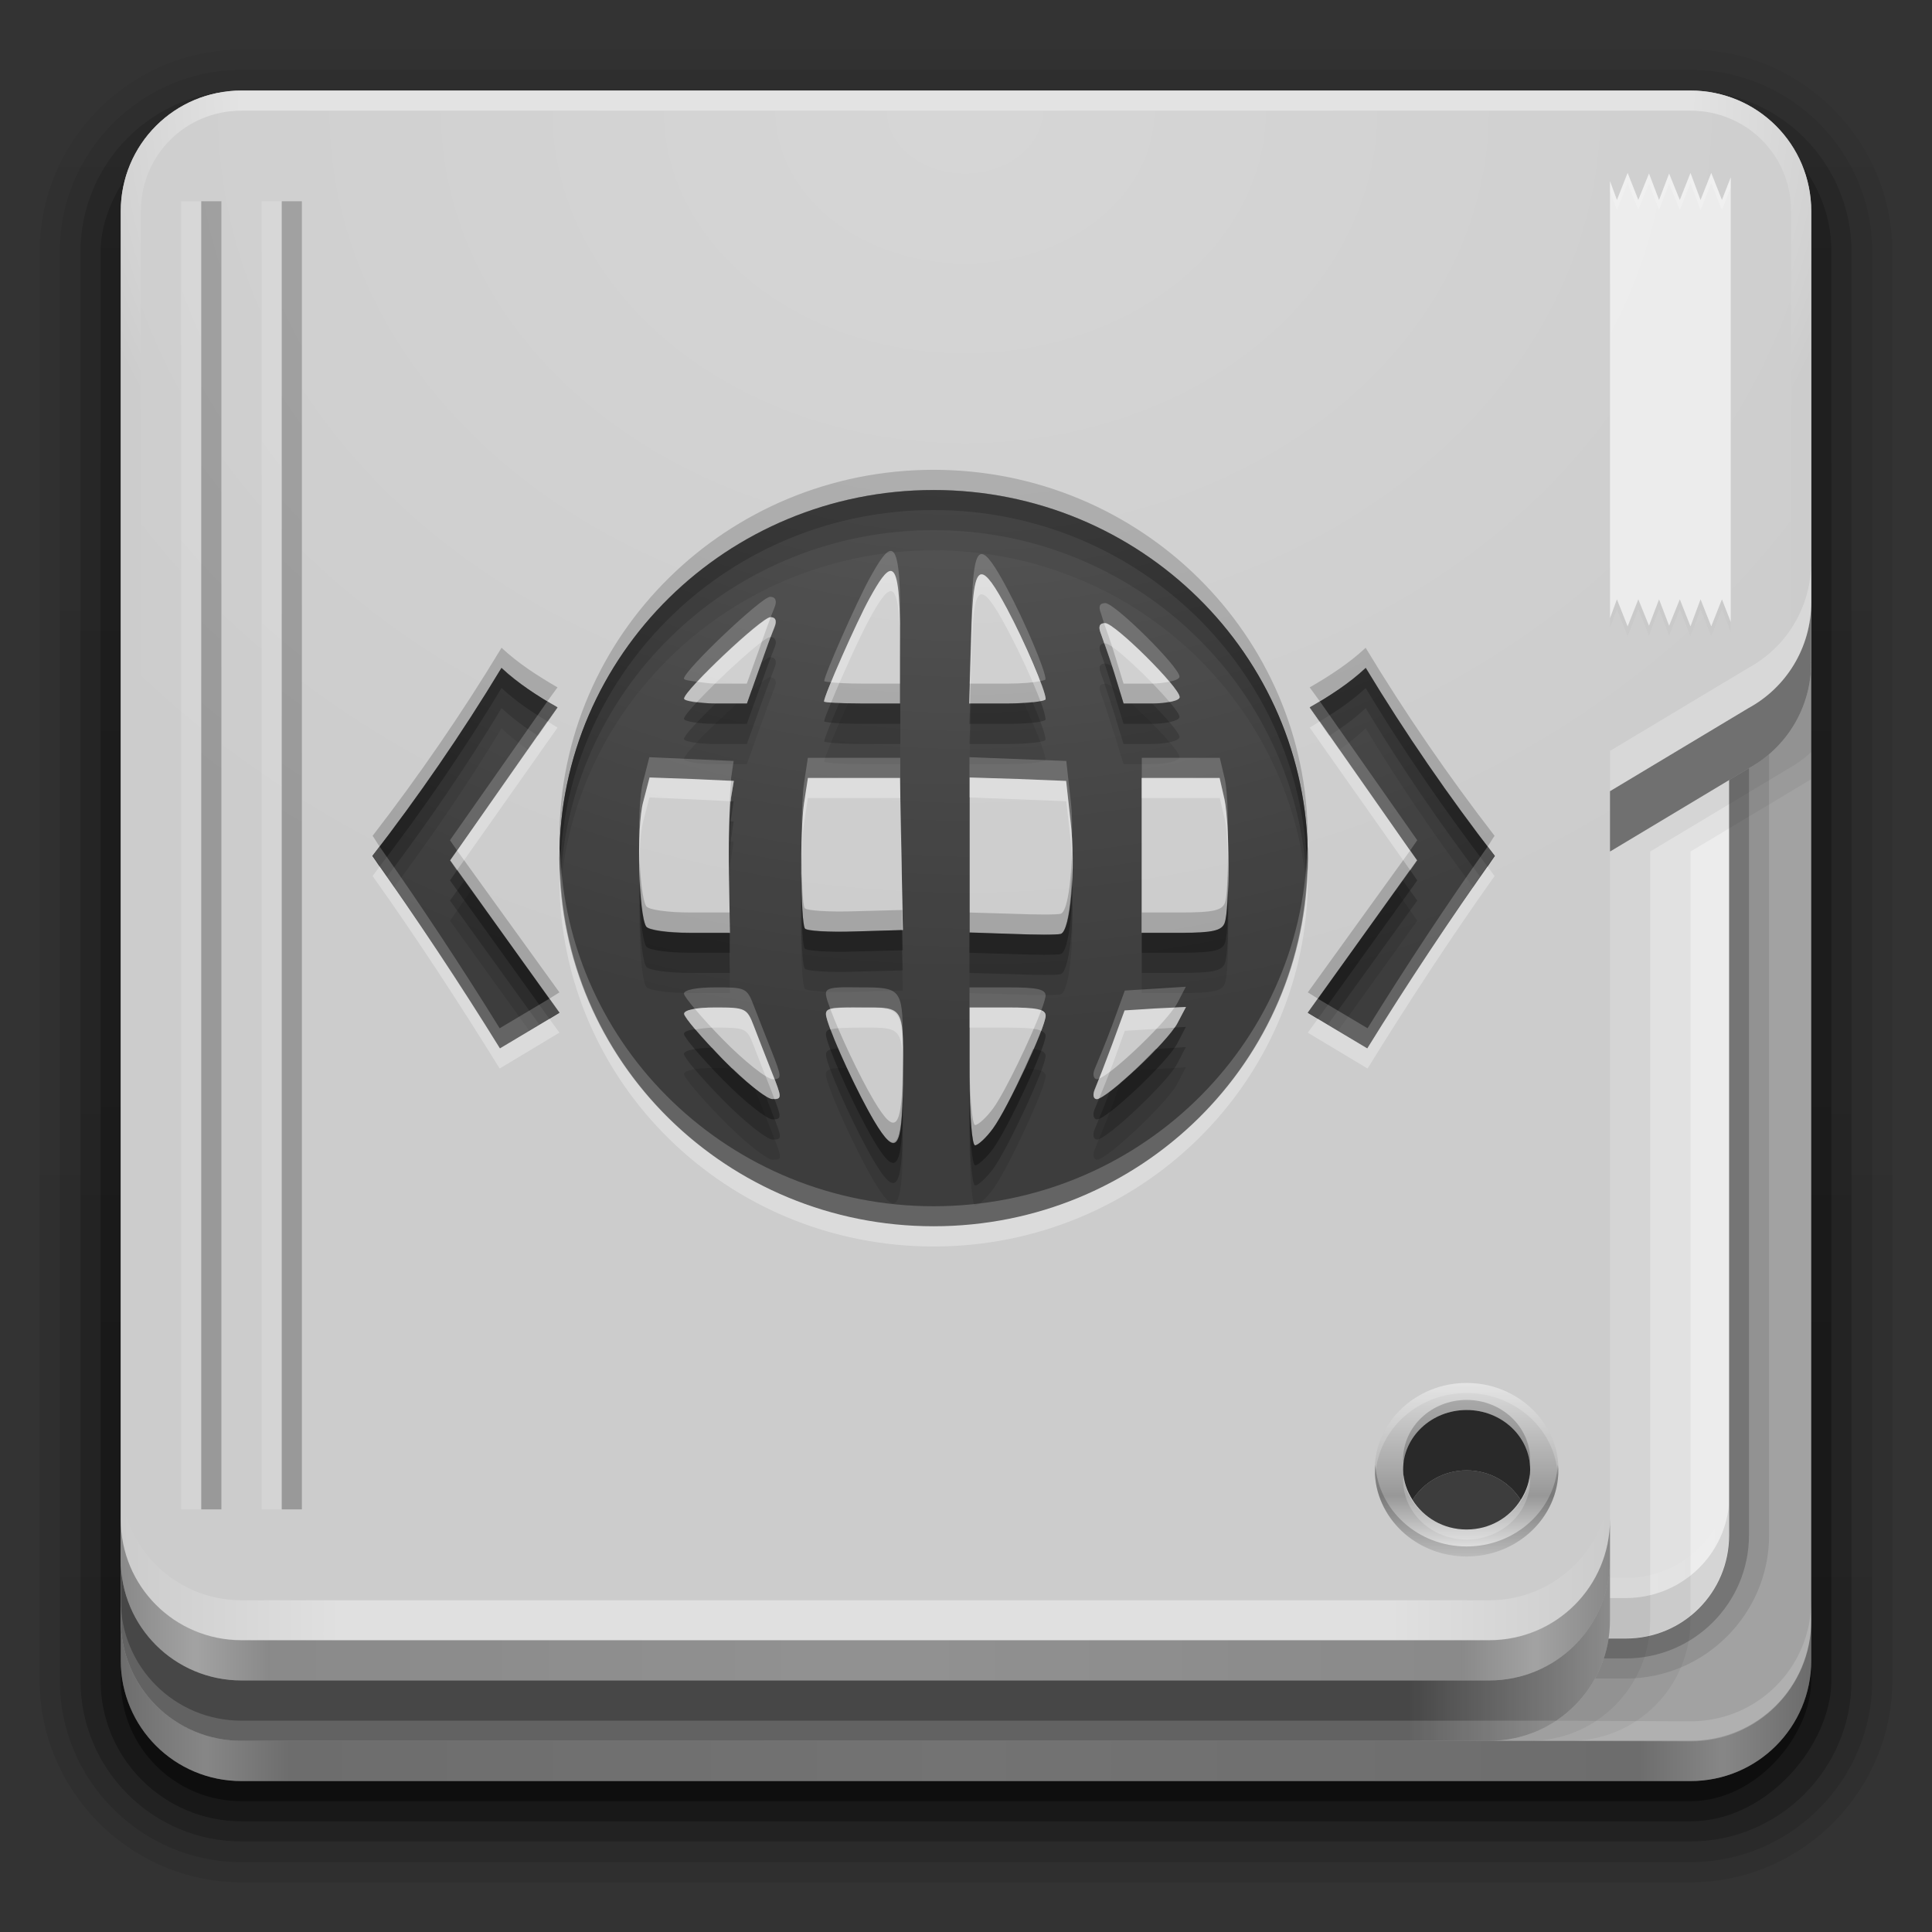<?xml version="1.0" encoding="UTF-8" standalone="no"?>
<!-- Created with Inkscape (http://www.inkscape.org/) -->

<svg
   xmlns:dc="http://purl.org/dc/elements/1.1/"
   xmlns:cc="http://creativecommons.org/ns#"
   xmlns:rdf="http://www.w3.org/1999/02/22-rdf-syntax-ns#"
   xmlns:svg="http://www.w3.org/2000/svg"
   xmlns="http://www.w3.org/2000/svg"
   xmlns:xlink="http://www.w3.org/1999/xlink"
   xmlns:sodipodi="http://sodipodi.sourceforge.net/DTD/sodipodi-0.dtd"
   xmlns:inkscape="http://www.inkscape.org/namespaces/inkscape"
   version="1.0"
   width="96"
   height="96"
   id="svg2408"
   inkscape:version="0.48.2 r9819"
   sodipodi:docname="folder-html.svg">
  <rect width="100%" height="100%" fill="#333333" stroke="none"/>
  <sodipodi:namedview
     pagecolor="#ffffff"
     bordercolor="#666666"
     borderopacity="1"
     objecttolerance="10"
     gridtolerance="10"
     guidetolerance="10"
     inkscape:pageopacity="0"
     inkscape:pageshadow="2"
     inkscape:window-width="1238"
     inkscape:window-height="734"
     id="namedview70"
     showgrid="false"
     inkscape:zoom="1.0463433"
     inkscape:cx="75.757086"
     inkscape:cy="163.4618"
     inkscape:window-x="10"
     inkscape:window-y="0"
     inkscape:window-maximized="0"
     inkscape:current-layer="svg2408"
     inkscape:object-paths="true"
     inkscape:snap-intersection-paths="true"
     inkscape:object-nodes="true"
     inkscape:snap-smooth-nodes="true"
     inkscape:snap-midpoints="true"
     inkscape:snap-object-midpoints="true"
     inkscape:snap-center="true"
     inkscape:snap-bbox="true"
     inkscape:bbox-paths="true"
     inkscape:bbox-nodes="true"
     inkscape:snap-bbox-edge-midpoints="true"
     inkscape:snap-bbox-midpoints="true"
     showguides="true"
     inkscape:guide-bbox="true"
     inkscape:snap-global="false" />
  <defs
     id="defs2410">
    <linearGradient
       x1="45.448"
       y1="92.54"
       x2="45.448"
       y2="7.017"
       id="ButtonShadow"
       gradientUnits="userSpaceOnUse"
       gradientTransform="scale(1.006,0.994)">
      <stop
         id="stop3750"
         style="stop-color:#000000;stop-opacity:1"
         offset="0" />
      <stop
         id="stop3752"
         style="stop-color:#000000;stop-opacity:0.588"
         offset="1" />
    </linearGradient>
    <filter
       color-interpolation-filters="sRGB"
       id="filter3174">
      <feGaussianBlur
         id="feGaussianBlur3176"
         stdDeviation="1.71" />
    </filter>
    <linearGradient
       id="linearGradient1400">
      <stop
         stop-color="#000000"
         stop-opacity="0.678"
         offset="0"
         id="stop1401" />
      <stop
         stop-color="#000000"
         stop-opacity="0.348"
         offset="0.417"
         id="stop1403" />
      <stop
         stop-color="#ffffff"
         stop-opacity="0"
         offset="1"
         id="stop1402" />
    </linearGradient>
    <linearGradient
       id="linearGradient853">
      <stop
         stop-color="#e3f9ff"
         offset="0"
         id="stop854" />
      <stop
         stop-color="#73bee7"
         offset="0.362"
         id="stop867" />
      <stop
         stop-color="#438ec5"
         offset="0.625"
         id="stop856" />
      <stop
         stop-color="#477daf"
         offset="0.726"
         id="stop1185" />
      <stop
         stop-color="#020407"
         offset="1"
         id="stop855" />
    </linearGradient>
    <linearGradient
       id="linearGradient865">
      <stop
         stop-color="#ffffff"
         offset="0"
         id="stop866" />
      <stop
         stop-color="#ffffff"
         stop-opacity="0"
         offset="1"
         id="stop868" />
    </linearGradient>
    <radialGradient
       inkscape:collect="always"
       xlink:href="#linearGradient1400"
       id="radialGradient10375"
       gradientUnits="userSpaceOnUse"
       cx="0.5"
       cy="0.5"
       fx="0.478"
       fy="-0.076"
       r="0.5"
       gradientTransform="translate(-171.495,2.482)" />
    <linearGradient
       inkscape:collect="always"
       xlink:href="#linearGradient865"
       id="linearGradient10418"
       gradientUnits="userSpaceOnUse"
       x1="0.488"
       y1="1.717"
       x2="0.488"
       y2="0.485"
       gradientTransform="translate(-171.495,2.482)" />
    <linearGradient
       inkscape:collect="always"
       xlink:href="#linearGradient865"
       id="linearGradient10421"
       gradientUnits="userSpaceOnUse"
       x1="0.578"
       y1="-0.351"
       x2="0.622"
       y2="0.59"
       gradientTransform="translate(-171.495,2.482)" />
    <radialGradient
       inkscape:collect="always"
       xlink:href="#linearGradient853"
       id="radialGradient10428"
       gradientUnits="userSpaceOnUse"
       cx="0.507"
       cy="0.57"
       fx="0.546"
       fy="0.13"
       r="0.581"
       gradientTransform="translate(-171.495,2.482)" />
    <radialGradient
       inkscape:collect="always"
       xlink:href="#linearGradient1400"
       id="radialGradient10431"
       gradientUnits="userSpaceOnUse"
       cx="0.5"
       cy="0.5"
       fx="0.5"
       fy="0.5"
       r="0.5"
       gradientTransform="translate(-171.495,2.482)" />
    <radialGradient
       inkscape:collect="always"
       xlink:href="#linearGradient3888-8"
       id="radialGradient4264"
       cx="168"
       cy="-3.484"
       fx="168"
       fy="-3.484"
       r="41"
       gradientTransform="matrix(-1.378,0,0,-1.111,399.449,1.63)"
       gradientUnits="userSpaceOnUse" />
    <linearGradient
       inkscape:collect="always"
       id="linearGradient3888-8">
      <stop
         style="stop-color:#ffffff;stop-opacity:1;"
         offset="0"
         id="stop3890-4" />
      <stop
         style="stop-color:#ffffff;stop-opacity:0;"
         offset="1"
         id="stop3892-5" />
    </linearGradient>
    <linearGradient
       inkscape:collect="always"
       xlink:href="#linearGradient4188-0"
       id="linearGradient4259"
       gradientUnits="userSpaceOnUse"
       gradientTransform="translate(20,0)"
       x1="106"
       y1="77.516"
       x2="180"
       y2="77.516" />
    <linearGradient
       id="linearGradient4188-0">
      <stop
         style="stop-color:#ffffff;stop-opacity:0;"
         offset="0"
         id="stop4190-3" />
      <stop
         id="stop4198-6"
         offset="0.15"
         style="stop-color:#ffffff;stop-opacity:1;" />
      <stop
         id="stop4196-1"
         offset="0.85"
         style="stop-color:#ffffff;stop-opacity:1;" />
      <stop
         style="stop-color:#ffffff;stop-opacity:0;"
         offset="1"
         id="stop4192-0" />
    </linearGradient>
    <linearGradient
       inkscape:collect="always"
       xlink:href="#linearGradient3832-6"
       id="linearGradient4251"
       gradientUnits="userSpaceOnUse"
       gradientTransform="translate(220,-0.984)"
       x1="-94"
       y1="82.984"
       x2="-10.188"
       y2="82.984" />
    <linearGradient
       id="linearGradient3832-6">
      <stop
         style="stop-color:#000000;stop-opacity:1;"
         offset="0"
         id="stop3834-3" />
      <stop
         id="stop3842-2"
         offset="0.05"
         style="stop-color:#ffffff;stop-opacity:1;" />
      <stop
         style="stop-color:#000000;stop-opacity:1;"
         offset="0.1"
         id="stop3846-0" />
      <stop
         id="stop3840-6"
         offset="0.5"
         style="stop-color:#000000;stop-opacity:0.498;" />
      <stop
         style="stop-color:#000000;stop-opacity:1;"
         offset="0.9"
         id="stop3844-1" />
      <stop
         id="stop3848-5"
         offset="0.95"
         style="stop-color:#ffffff;stop-opacity:1;" />
      <stop
         style="stop-color:#000000;stop-opacity:1;"
         offset="1"
         id="stop3836-5" />
    </linearGradient>
    <radialGradient
       inkscape:collect="always"
       xlink:href="#linearGradient4091-4"
       id="radialGradient4247"
       gradientUnits="userSpaceOnUse"
       gradientTransform="matrix(-1.072,0,0,-0.875,219.464,-19.126)"
       cx="48"
       cy="-27"
       fx="48"
       fy="-27"
       r="42" />
    <linearGradient
       id="linearGradient4091-4">
      <stop
         style="stop-color:#ffffff;stop-opacity:1;"
         offset="0"
         id="stop4093-7" />
      <stop
         id="stop4099-6"
         offset="0.8"
         style="stop-color:#ffffff;stop-opacity:1;" />
      <stop
         style="stop-color:#ffffff;stop-opacity:0;"
         offset="1"
         id="stop4095-5" />
    </linearGradient>
    <linearGradient
       inkscape:collect="always"
       xlink:href="#linearGradient3832-6"
       id="linearGradient4242"
       gradientUnits="userSpaceOnUse"
       gradientTransform="translate(220,-0.984)"
       x1="-94"
       y1="82.984"
       x2="-20"
       y2="82.984" />
    <linearGradient
       inkscape:collect="always"
       xlink:href="#linearGradient3874-6"
       id="linearGradient4239"
       gradientUnits="userSpaceOnUse"
       x1="70.031"
       y1="82"
       x2="89.474"
       y2="82"
       gradientTransform="translate(120,0)" />
    <linearGradient
       inkscape:collect="always"
       id="linearGradient3874-6">
      <stop
         style="stop-color:#000000;stop-opacity:1;"
         offset="0"
         id="stop3876-9" />
      <stop
         style="stop-color:#000000;stop-opacity:0;"
         offset="1"
         id="stop3878-3" />
    </linearGradient>
    <linearGradient
       inkscape:collect="always"
       xlink:href="#linearGradient4144-8-7"
       id="linearGradient4235"
       gradientUnits="userSpaceOnUse"
       gradientTransform="translate(110,0)"
       x1="72.875"
       y1="68.719"
       x2="72.875"
       y2="77.344" />
    <linearGradient
       id="linearGradient4144-8-7">
      <stop
         style="stop-color:#dddddd;stop-opacity:1;"
         offset="0"
         id="stop4146-4-4" />
      <stop
         id="stop4152-5-5"
         offset="0.65"
         style="stop-color:#989898;stop-opacity:1;" />
      <stop
         style="stop-color:#eaeaea;stop-opacity:1;"
         offset="1"
         id="stop4148-0-2" />
    </linearGradient>
    <linearGradient
       inkscape:collect="always"
       xlink:href="#linearGradient4188-5-4"
       id="linearGradient4863-5"
       gradientUnits="userSpaceOnUse"
       x1="112.094"
       y1="76.609"
       x2="183.906"
       y2="76.609" />
    <linearGradient
       id="linearGradient4188-5-4">
      <stop
         style="stop-color:#ffffff;stop-opacity:0;"
         offset="0"
         id="stop4190-0-7" />
      <stop
         id="stop4198-3-4"
         offset="0.15"
         style="stop-color:#ffffff;stop-opacity:1;" />
      <stop
         id="stop4196-6-4"
         offset="0.85"
         style="stop-color:#ffffff;stop-opacity:1;" />
      <stop
         style="stop-color:#ffffff;stop-opacity:0;"
         offset="1"
         id="stop4192-1-3" />
    </linearGradient>
    <linearGradient
       y2="90.733"
       x2="32.075"
       y1="6.165"
       x1="32.075"
       spreadMethod="pad"
       gradientTransform="matrix(1.005,0,0,-0.995,1.969,93.531)"
       gradientUnits="userSpaceOnUse"
       id="linearGradient3216-0"
       xlink:href="#gradient0-3-7"
       inkscape:collect="always" />
    <linearGradient
       id="gradient0-3-7"
       gradientTransform="scale(1.005,0.995)"
       gradientUnits="userSpaceOnUse"
       x1="32.075"
       y1="6.165"
       x2="32.075"
       y2="90.733"
       spreadMethod="pad">
      <stop
         stop-color="#000000"
         offset="0"
         stop-opacity="1"
         id="stop7-7-8" />
      <stop
         stop-color="#000000"
         offset="1"
         stop-opacity="0.588"
         id="stop9-4-6" />
    </linearGradient>
    <linearGradient
       inkscape:collect="always"
       xlink:href="#gradient1-6-8"
       id="linearGradient3059-7-8"
       gradientUnits="userSpaceOnUse"
       gradientTransform="matrix(1.006,0,0,-0.994,2.969,92.531)"
       spreadMethod="pad"
       x1="32.071"
       y1="6.166"
       x2="32.071"
       y2="90.744" />
    <linearGradient
       id="gradient1-6-8"
       gradientTransform="scale(1.006,0.994)"
       gradientUnits="userSpaceOnUse"
       x1="32.071"
       y1="6.166"
       x2="32.071"
       y2="90.744"
       spreadMethod="pad">
      <stop
         stop-color="#000000"
         offset="0"
         stop-opacity="1"
         id="stop12-5-4" />
      <stop
         stop-color="#000000"
         offset="1"
         stop-opacity="0.588"
         id="stop14-6-3" />
    </linearGradient>
    <linearGradient
       inkscape:collect="always"
       xlink:href="#gradient2-5-4"
       id="linearGradient3056-1-1"
       gradientUnits="userSpaceOnUse"
       gradientTransform="matrix(1.006,0,0,-0.994,4,91.5)"
       spreadMethod="pad"
       x1="32.067"
       y1="6.167"
       x2="32.067"
       y2="90.756" />
    <linearGradient
       id="gradient2-5-4"
       gradientTransform="scale(1.006,0.994)"
       gradientUnits="userSpaceOnUse"
       x1="32.067"
       y1="6.167"
       x2="32.067"
       y2="90.756"
       spreadMethod="pad">
      <stop
         stop-color="#000000"
         offset="0"
         stop-opacity="1"
         id="stop17-5-9" />
      <stop
         stop-color="#000000"
         offset="1"
         stop-opacity="0.588"
         id="stop19-4-2" />
    </linearGradient>
    <linearGradient
       inkscape:collect="always"
       xlink:href="#gradient3-2-6"
       id="linearGradient3053-3-0"
       gradientUnits="userSpaceOnUse"
       gradientTransform="matrix(1.006,0,0,0.994,5,-90.5)"
       spreadMethod="pad"
       x1="32.063"
       y1="6.168"
       x2="32.063"
       y2="90.768" />
    <linearGradient
       id="gradient3-2-6"
       gradientTransform="scale(1.006,0.994)"
       gradientUnits="userSpaceOnUse"
       x1="32.063"
       y1="6.168"
       x2="32.063"
       y2="90.768"
       spreadMethod="pad">
      <stop
         stop-color="#000000"
         offset="0"
         stop-opacity="1"
         id="stop22-0-8" />
      <stop
         stop-color="#000000"
         offset="1"
         stop-opacity="0.588"
         id="stop24-6-9" />
    </linearGradient>
    <linearGradient
       id="gradient4-1-6"
       gradientUnits="userSpaceOnUse"
       x1="32.251"
       y1="6.132"
       x2="32.251"
       y2="90.239"
       spreadMethod="pad">
      <stop
         stop-color="#000000"
         offset="0"
         stop-opacity="1"
         id="stop27-0-6" />
      <stop
         stop-color="#000000"
         offset="1"
         stop-opacity="0.588"
         id="stop29-6-4" />
    </linearGradient>
    <linearGradient
       y2="90.239"
       x2="32.251"
       y1="6.132"
       x1="32.251"
       spreadMethod="pad"
       gradientTransform="translate(6,-89.5)"
       gradientUnits="userSpaceOnUse"
       id="linearGradient3265"
       xlink:href="#gradient4-1-6"
       inkscape:collect="always" />
  </defs>
  <g
     id="layer2"
     style="display:none">
    <rect
       width="86"
       height="85"
       rx="6"
       ry="6"
       x="5"
       y="7"
       id="rect3745"
       style="opacity:0.9;fill:url(#ButtonShadow);fill-opacity:1;fill-rule:nonzero;stroke:none;filter:url(#filter3174)" />
  </g>
  <path
     style="fill:url(#radialGradient10375);fill-rule:evenodd;stroke-width:1pt"
     inkscape:connector-curvature="0"
     d=""
     id="path3115" />
  <path
     id="path1399"
     d=""
     inkscape:connector-curvature="0"
     style="fill:url(#radialGradient10431);fill-rule:evenodd;stroke-width:1pt" />
  <path
     id="path825"
     d=""
     inkscape:connector-curvature="0"
     style="fill:url(#radialGradient10428);fill-rule:evenodd;stroke-width:1pt" />
  <path
     id="path868"
     d=""
     inkscape:connector-curvature="0"
     style="fill:url(#linearGradient10421);fill-rule:evenodd;stroke-width:1pt" />
  <path
     id="path884"
     d=""
     inkscape:connector-curvature="0"
     style="fill:url(#linearGradient10418);fill-rule:evenodd;stroke-width:1pt" />
  <g
     id="g3943-9">
    <path
       id="path3786-4-5"
       d="m 12,93.531 c -5.511,0 -10.031,-4.52 -10.031,-10.031 l 0,-71 c 0,-5.511 4.52,-10.031 10.031,-10.031 l 72,0 c 5.511,0 10.031,4.52 10.031,10.031 l 0,71 c 0,5.511 -4.52,10.031 -10.031,10.031 z"
       style="opacity:0.08;fill:url(#linearGradient3216-0)"
       inkscape:connector-curvature="0" />
    <path
       id="path3778-5-0"
       d="m 12,92.531 c -4.972,0 -9.031,-4.06 -9.031,-9.031 l 0,-71 c 0,-4.972 4.06,-9.031 9.031,-9.031 l 72,0 c 4.972,0 9.031,4.06 9.031,9.031 l 0,71 c 0,4.972 -4.06,9.031 -9.031,9.031 z"
       style="opacity:0.1;fill:url(#linearGradient3059-7-8)"
       inkscape:connector-curvature="0" />
    <path
       id="path3770-2-4"
       d="m 12,91.5 c -4.409,0 -8,-3.591 -8,-8 l 0,-71 c 0,-4.409 3.591,-8 8,-8 l 72,0 c 4.409,0 8,3.591 8,8 l 0,71 c 0,4.409 -3.591,8 -8,8 z"
       style="opacity:0.2;fill:url(#linearGradient3056-1-1)"
       inkscape:connector-curvature="0" />
    <rect
       id="rect3723-5-8"
       transform="scale(1,-1)"
       width="86"
       height="85"
       rx="7"
       ry="7"
       style="opacity:0.3;fill:url(#linearGradient3053-3-0)"
       x="5"
       y="-90.5" />
    <rect
       id="rect3716-4-7"
       transform="scale(1,-1)"
       width="84"
       height="84"
       rx="6"
       ry="6"
       style="opacity:0.4;fill:url(#linearGradient3265)"
       x="6"
       y="-89.5" />
  </g>
  <path
     style="fill:#a2a2a2;fill-opacity:1;fill-rule:nonzero;stroke:none;display:inline"
     d="m 84,4.5 -72,0 c -3.324,0 -6,2.676 -6,6 l 0,72 c 0,3.324 2.676,6 6,6 l 72,0 c 3.324,0 6,-2.676 6,-6 l 0,-72 c 0,-3.324 -2.676,-6 -6,-6 z"
     id="rect2419-1-1"
     inkscape:connector-curvature="0" />
  <g
     id="g4855-7"
     transform="translate(-98,0)">
    <path
       sodipodi:nodetypes="sssssssss"
       inkscape:connector-curvature="0"
       id="path4843-2"
       d="m 117.219,8.594 c -3.921,0 -7.125,3.204 -7.125,7.125 l 0,60.562 c 0,3.921 3.204,7.125 7.125,7.125 l 61.562,0 c 3.921,0 7.125,-3.204 7.125,-7.125 l 0,-60.562 c 0,-3.921 -3.204,-7.125 -7.125,-7.125 z"
       style="font-size:medium;font-style:normal;font-variant:normal;font-weight:normal;font-stretch:normal;text-indent:0;text-align:start;text-decoration:none;line-height:normal;letter-spacing:normal;word-spacing:normal;text-transform:none;direction:ltr;block-progression:tb;writing-mode:lr-tb;text-anchor:start;baseline-shift:baseline;opacity:0.1;color:#000000;fill:#000000;fill-opacity:1;fill-rule:nonzero;stroke:none;stroke-width:2;marker:none;visibility:visible;display:inline;overflow:visible;enable-background:accumulate;font-family:Sans;-inkscape-font-specification:Sans" />
    <path
       style="font-size:medium;font-style:normal;font-variant:normal;font-weight:normal;font-stretch:normal;text-indent:0;text-align:start;text-decoration:none;line-height:normal;letter-spacing:normal;word-spacing:normal;text-transform:none;direction:ltr;block-progression:tb;writing-mode:lr-tb;text-anchor:start;baseline-shift:baseline;opacity:0.2;color:#000000;fill:#000000;fill-opacity:1;fill-rule:nonzero;stroke:none;stroke-width:2;marker:none;visibility:visible;display:inline;overflow:visible;enable-background:accumulate;font-family:Sans;-inkscape-font-specification:Sans"
       d="m 117.219,8.594 c -3.379,0 -6.125,2.746 -6.125,6.125 l 0,61.562 c 0,3.379 2.746,6.125 6.125,6.125 l 61.562,0 c 3.379,0 6.125,-2.746 6.125,-6.125 l 0,-61.562 c 0,-3.379 -2.746,-6.125 -6.125,-6.125 z"
       id="path4849-7"
       inkscape:connector-curvature="0"
       sodipodi:nodetypes="sssssssss" />
    <path
       style="fill:#ececec;fill-opacity:1;fill-rule:nonzero;stroke:none;display:inline"
       d="m 178.787,9.582 -61.574,0 c -2.843,0 -5.131,2.288 -5.131,5.131 l 0,61.574 c 0,2.843 2.288,5.131 5.131,5.131 l 61.574,0 c 2.843,0 5.131,-2.288 5.131,-5.131 l 0,-61.574 c 0,-2.843 -2.288,-5.131 -5.131,-5.131 z"
       id="path4710-2"
       inkscape:connector-curvature="0" />
    <path
       inkscape:connector-curvature="0"
       id="path4810-2"
       d="m 112.094,74.812 0,1.469 c 0,2.843 2.282,5.125 5.125,5.125 l 61.562,0 c 2.843,0 5.125,-2.282 5.125,-5.125 l 0,-1.469 c -0.262,2.594 -2.46,4.594 -5.125,4.594 l -61.562,0 c -2.665,0 -4.863,-2 -5.125,-4.594 z"
       style="opacity:0.1;fill:#000000;fill-opacity:1;fill-rule:nonzero;stroke:none;display:inline" />
    <path
       inkscape:connector-curvature="0"
       id="path4815-6"
       d="m 112.094,73.812 0,1 c 0.262,2.594 2.46,4.594 5.125,4.594 l 61.562,0 c 2.665,0 4.863,-2 5.125,-4.594 l 0,-1 c -0.262,2.594 -2.46,4.594 -5.125,4.594 l -61.562,0 c -2.665,0 -4.863,-2 -5.125,-4.594 z"
       style="opacity:0.4;fill:url(#linearGradient4863-5);fill-opacity:1;fill-rule:nonzero;stroke:none;display:inline" />
    <path
       inkscape:connector-curvature="0"
       id="path4820-1"
       d="m 116.688,9.594 c -2.594,0.262 -4.594,2.46 -4.594,5.125 l 0,0.469 c 0.262,-2.594 2.46,-4.594 5.125,-4.594 l 61.562,0 c 2.665,0 4.863,2 5.125,4.594 l 0,-0.469 c 0,-2.843 -2.282,-5.125 -5.125,-5.125 l -61.562,0 c -0.178,0 -0.358,-0.017 -0.531,0 z"
       style="opacity:0.5;fill:#ffffff;fill-opacity:1;fill-rule:nonzero;stroke:none;display:inline" />
  </g>
  <path
     style="fill:#cccccc;fill-opacity:1;fill-rule:nonzero;stroke:none;display:inline"
     d="m 12,4.5 c -3.324,0 -6,2.676 -6,6 l 0,70 c 0,3.324 2.676,6 6,6 l 62,0 c 3.324,0 6,-2.676 6,-6 l 0,-38.188 6.875,-4.125 C 88.746,37.174 90,35.191 90,32.906 L 90,10.5 c 0,-3.324 -2.676,-6 -6,-6 z"
     id="path3262-0"
     inkscape:connector-curvature="0"
     sodipodi:nodetypes="ssssssccssss" />
  <g
     id="g4221"
     transform="translate(-110,0)">
    <rect
       y="10"
       x="119"
       height="65"
       width="1"
       id="rect4494-6"
       style="opacity:0.15;color:#000000;fill:#ffffff;fill-opacity:1;fill-rule:nonzero;stroke:none;stroke-width:5;marker:none;visibility:visible;display:inline;overflow:visible;enable-background:accumulate" />
    <rect
       style="opacity:0.25;color:#000000;fill:#000000;fill-opacity:1;fill-rule:nonzero;stroke:none;stroke-width:5;marker:none;visibility:visible;display:inline;overflow:visible;enable-background:accumulate"
       id="rect4496-1"
       width="1"
       height="65"
       x="120"
       y="10" />
    <rect
       style="opacity:0.15;color:#000000;fill:#ffffff;fill-opacity:1;fill-rule:nonzero;stroke:none;stroke-width:5;marker:none;visibility:visible;display:inline;overflow:visible;enable-background:accumulate"
       id="rect4498-5"
       width="1"
       height="65"
       x="123"
       y="10" />
    <rect
       y="10"
       x="124"
       height="65"
       width="1"
       id="rect4500-9"
       style="opacity:0.25;color:#000000;fill:#000000;fill-opacity:1;fill-rule:nonzero;stroke:none;stroke-width:5;marker:none;visibility:visible;display:inline;overflow:visible;enable-background:accumulate" />
    <path
       id="path4130-4"
       d="m 182.875,68.719 c -2.512,0 -4.562,1.939 -4.562,4.312 0,2.374 2.051,4.312 4.562,4.312 2.512,0 4.562,-1.939 4.562,-4.312 0,-2.374 -2.051,-4.312 -4.562,-4.312 z m 0,1.344 c 1.737,0 3.156,1.327 3.156,2.969 0,1.642 -1.419,2.969 -3.156,2.969 -1.737,0 -3.156,-1.327 -3.156,-2.969 0,-1.642 1.419,-2.969 3.156,-2.969 z"
       style="color:#000000;fill:url(#linearGradient4235);fill-opacity:1;fill-rule:nonzero;stroke:none;stroke-width:5;marker:none;visibility:visible;display:inline;overflow:visible;enable-background:accumulate"
       inkscape:connector-curvature="0" />
    <path
       id="path4132-9"
       d="m 182.875,70.062 c -1.737,0 -3.156,1.327 -3.156,2.969 0,0.552 0.191,1.057 0.469,1.5 0.548,-0.874 1.535,-1.469 2.688,-1.469 1.153,0 2.14,0.595 2.688,1.469 0.278,-0.443 0.469,-0.948 0.469,-1.5 0,-1.642 -1.419,-2.969 -3.156,-2.969 z"
       style="opacity:0.8;color:#000000;fill:#000000;fill-opacity:1;fill-rule:nonzero;stroke:none;stroke-width:5;marker:none;visibility:visible;display:inline;overflow:visible;enable-background:accumulate"
       inkscape:connector-curvature="0" />
    <path
       inkscape:connector-curvature="0"
       id="path4154-0"
       d="m 182.875,68.719 c -2.512,0 -4.562,1.939 -4.562,4.312 0,0.085 0.026,0.166 0.031,0.25 0.14,-2.257 2.109,-4.062 4.531,-4.062 2.422,0 4.392,1.806 4.531,4.062 0.005,-0.084 0.031,-0.165 0.031,-0.25 0,-2.374 -2.051,-4.312 -4.562,-4.312 z m -3.125,4.562 c -0.008,0.085 -0.031,0.163 -0.031,0.25 0,1.642 1.419,2.969 3.156,2.969 1.737,0 3.156,-1.327 3.156,-2.969 0,-0.087 -0.024,-0.165 -0.031,-0.25 C 185.861,74.802 184.521,76 182.875,76 c -1.646,0 -2.986,-1.198 -3.125,-2.719 z"
       style="opacity:0.2;color:#000000;fill:#ffffff;fill-opacity:1;fill-rule:nonzero;stroke:none;stroke-width:5;marker:none;visibility:visible;display:inline;overflow:visible;enable-background:accumulate" />
    <path
       inkscape:connector-curvature="0"
       id="path4170-9"
       d="m 182.875,73.062 c -1.153,0 -2.14,0.595 -2.688,1.469 0.548,0.874 1.535,1.469 2.688,1.469 1.153,0 2.14,-0.595 2.688,-1.469 -0.548,-0.874 -1.535,-1.469 -2.688,-1.469 z"
       style="opacity:0.7;color:#000000;fill:#000000;fill-opacity:1;fill-rule:nonzero;stroke:none;stroke-width:5;marker:none;visibility:visible;display:inline;overflow:visible;enable-background:accumulate" />
    <path
       inkscape:connector-curvature="0"
       id="path4175-1"
       d="m 182.875,69.562 c -1.737,0 -3.156,1.327 -3.156,2.969 0,0.087 0.024,0.165 0.031,0.25 0.139,-1.521 1.479,-2.719 3.125,-2.719 1.646,0 2.986,1.198 3.125,2.719 0.008,-0.085 0.031,-0.163 0.031,-0.25 0,-1.642 -1.419,-2.969 -3.156,-2.969 z m -4.531,3.219 c -0.005,0.084 -0.031,0.165 -0.031,0.25 0,2.374 2.051,4.312 4.562,4.312 2.512,0 4.562,-1.939 4.562,-4.312 0,-0.085 -0.026,-0.166 -0.031,-0.25 -0.14,2.257 -2.109,4.062 -4.531,4.062 -2.422,0 -4.392,-1.806 -4.531,-4.062 z"
       style="opacity:0.2;color:#000000;fill:#000000;fill-opacity:1;fill-rule:nonzero;stroke:none;stroke-width:5;marker:none;visibility:visible;display:inline;overflow:visible;enable-background:accumulate" />
    <path
       id="path3825-7"
       d="M 190.875,8.594 190.344,9.938 190,9 l 0,22.219 0.344,-0.938 0.531,1.344 0.531,-1.344 0.531,1.312 0.5,-1.312 0.5,1.312 0.531,-1.312 L 194,31.625 l 0.5,-1.344 0.531,1.344 0.531,-1.344 0.438,1.125 0,-22.594 -0.438,1.125 L 195.031,8.594 194.5,9.938 194,8.594 193.469,9.938 192.938,8.625 l -0.5,1.312 -0.5,-1.312 -0.531,1.312 -0.531,-1.344 z"
       style="opacity:0.6;fill:#ffffff;fill-opacity:1;fill-rule:nonzero;stroke:none;display:inline"
       inkscape:connector-curvature="0" />
    <path
       inkscape:connector-curvature="0"
       id="path4207-7"
       d="M 190.875,8.594 190.344,9.938 190,9 l 0,0.5 0.344,0.938 0.531,-1.344 0.531,1.344 0.531,-1.312 0.5,1.312 0.5,-1.312 0.531,1.312 L 194,9.094 l 0.5,1.344 0.531,-1.344 0.531,1.344 0.438,-1.125 0,-0.5 -0.438,1.125 L 195.031,8.594 194.5,9.938 194,8.594 193.469,9.938 192.938,8.625 l -0.5,1.312 -0.5,-1.312 -0.531,1.312 -0.531,-1.344 z"
       style="opacity:0.2;fill:#ffffff;fill-opacity:1;fill-rule:nonzero;stroke:none;display:inline" />
    <path
       inkscape:connector-curvature="0"
       id="path4212-1"
       d="M 190.344,29.781 190,30.719 l 0,0.5 0.344,-0.938 0.531,1.344 0.531,-1.344 0.531,1.312 0.5,-1.312 0.5,1.312 0.531,-1.312 L 194,31.625 l 0.5,-1.344 0.531,1.344 0.531,-1.344 0.438,1.125 0,-0.5 -0.438,-1.125 L 195.031,31.125 194.5,29.781 194,31.125 l -0.531,-1.344 -0.531,1.312 -0.5,-1.312 -0.5,1.312 -0.531,-1.312 -0.531,1.344 -0.531,-1.344 z"
       style="opacity:0.15;fill:#000000;fill-opacity:1;fill-rule:nonzero;stroke:none;display:inline" />
  </g>
  <g
     id="g3362"
     transform="translate(-110,0)">
    <path
       inkscape:connector-curvature="0"
       id="path10639"
       d="m 156.391,24.35 c -10.268,0 -18.594,8.195 -18.594,18.303 0,10.109 8.325,18.279 18.594,18.279 10.268,0 18.594,-8.17 18.594,-18.279 0,-10.109 -8.325,-18.303 -18.594,-18.303 z m -2.131,4.019 c 0.341,0.013 0.46,1.08 0.46,3.317 l 0,3.268 -1.888,0 c -1.035,0 -1.888,-0.045 -1.888,-0.097 0,-0.287 1.619,-3.956 2.252,-5.108 0.496,-0.903 0.832,-1.389 1.065,-1.38 z m 4.503,0.169 c 0.269,-0.019 0.678,0.586 1.283,1.719 0.874,1.637 1.913,4.048 1.913,4.479 0,0.112 -0.848,0.218 -1.888,0.218 l -1.913,0 0.097,-3.22 c 0.055,-2.148 0.163,-3.172 0.508,-3.196 z m -10.483,2.131 c 0.268,0 0.332,0.175 0.194,0.508 -0.114,0.274 -0.459,1.229 -0.775,2.131 l -0.581,1.646 -1.549,0 c -0.861,0 -1.574,-0.115 -1.574,-0.242 0,-0.398 3.862,-4.043 4.285,-4.043 z m 16.633,0.291 c 0.475,0 3.704,3.206 3.704,3.68 0,0.176 -0.608,0.315 -1.404,0.315 l -1.38,0 -0.46,-1.501 c -0.259,-0.823 -0.569,-1.711 -0.678,-1.985 -0.133,-0.336 -0.066,-0.508 0.218,-0.508 z M 134.916,33.186 c -1.963,3.254 -4.143,6.401 -6.416,9.345 2.169,3.047 4.329,6.309 6.343,9.563 l 2.954,-1.767 -5.423,-7.578 5.326,-7.602 c -0.981,-0.568 -1.958,-1.186 -2.784,-1.961 z m 42.949,0 c -0.826,0.775 -1.803,1.393 -2.784,1.961 l 5.326,7.602 -5.423,7.578 2.954,1.767 c 2.014,-3.254 4.174,-6.516 6.343,-9.563 -2.273,-2.944 -4.453,-6.091 -6.416,-9.345 z m -35.589,5.447 2.082,0.073 2.106,0.097 -0.145,0.847 c -0.08,0.47 -0.124,2.17 -0.097,3.777 l 0.048,2.929 -1.985,0 c -1.125,0 -2.068,-0.138 -2.179,-0.315 -0.382,-0.608 -0.483,-4.972 -0.145,-6.198 l 0.315,-1.211 z m 15.906,0 2.397,0.073 2.397,0.097 0.218,1.985 c 0.276,2.355 4.3e-4,5.483 -0.484,5.617 -0.188,0.052 -1.266,0.046 -2.421,0 l -2.106,-0.073 0,-3.849 0,-3.849 z m -8.038,0.024 2.276,0 2.3,0 0.048,2.712 c 0.027,1.49 0.059,3.189 0.073,3.777 l 0.024,1.065 -2.373,0.073 c -1.301,0.045 -2.421,-0.022 -2.494,-0.145 -0.219,-0.372 -0.256,-4.862 -0.048,-6.222 l 0.194,-1.259 z m 16.584,0 1.937,0 1.937,0 0.242,1.065 c 0.266,1.237 0.268,5.463 0,6.149 -0.143,0.368 -0.605,0.484 -2.155,0.484 l -1.961,0 0,-3.849 0,-3.849 z m 2.203,11.379 -0.436,0.823 c -0.473,0.901 -3.512,3.753 -3.995,3.753 -0.169,0 -0.215,-0.201 -0.097,-0.484 0.114,-0.274 0.499,-1.262 0.847,-2.203 l 0.629,-1.719 1.525,-0.097 1.525,-0.073 z m -23.387,0.024 c 1.492,0 1.574,0.033 1.913,0.92 0.194,0.51 0.602,1.555 0.896,2.3 0.51,1.291 0.516,1.332 0.024,1.332 -0.284,0 -1.384,-0.879 -2.445,-1.961 -1.061,-1.082 -1.937,-2.104 -1.937,-2.276 0,-0.188 0.612,-0.315 1.549,-0.315 z m 7.239,0 c 2.219,0 2.115,-0.147 2.082,3.825 -0.027,3.27 -0.333,3.658 -1.428,1.816 -0.803,-1.352 -2.023,-3.984 -2.324,-4.987 -0.185,-0.618 -0.131,-0.654 1.671,-0.654 z m 5.399,0 1.888,0 c 1.448,0 1.888,0.095 1.888,0.412 0,0.565 -1.866,4.557 -2.615,5.593 -0.335,0.464 -0.747,0.847 -0.896,0.847 -0.152,0 -0.266,-1.514 -0.266,-3.438 l 0,-3.414 z"
       style="opacity:0.7;color:#000000;fill:#000000;fill-opacity:1;fill-rule:nonzero;stroke:none;stroke-width:40;marker:none;visibility:visible;display:inline;overflow:visible;enable-background:accumulate" />
    <path
       inkscape:connector-curvature="0"
       id="path10671"
       d="m 156.391,24.344 c -10.268,0 -18.594,8.204 -18.594,18.312 0,0.505 0.022,1.005 0.062,1.5 0.775,-9.407 8.776,-16.812 18.531,-16.812 9.755,0 17.756,7.406 18.531,16.812 0.041,-0.495 0.062,-0.995 0.062,-1.5 0,-10.109 -8.325,-18.312 -18.594,-18.312 z m -21.469,8.844 c -1.963,3.254 -4.134,6.4 -6.406,9.344 0.359,0.504 0.705,1.048 1.062,1.562 1.882,-2.526 3.695,-5.173 5.344,-7.906 0.413,0.387 0.842,0.74 1.312,1.062 l 1.469,-2.094 c -0.981,-0.568 -1.955,-1.194 -2.781,-1.969 z m 42.938,0 c -0.826,0.775 -1.8,1.401 -2.781,1.969 l 1.469,2.094 c 0.47,-0.322 0.899,-0.675 1.312,-1.062 1.649,2.733 3.462,5.381 5.344,7.906 0.358,-0.515 0.704,-1.058 1.062,-1.562 -2.273,-2.944 -4.444,-6.09 -6.406,-9.344 z m -29.594,0.469 c -0.112,0 -0.48,0.274 -0.938,0.656 l -0.219,0.656 -0.5,0 c -1.216,1.094 -2.625,2.507 -2.625,2.75 0,0.127 0.732,0.25 1.594,0.25 l 1.531,0 0.594,-1.656 c 0.316,-0.902 0.667,-1.851 0.781,-2.125 0.138,-0.333 0.05,-0.531 -0.219,-0.531 z m 16.656,0.312 c -0.284,0 -0.352,0.164 -0.219,0.5 0.109,0.274 0.397,1.146 0.656,1.969 l 0.469,1.531 1.375,0 c 0.797,0 1.406,-0.168 1.406,-0.344 0,-0.304 -1.296,-1.671 -2.375,-2.656 l -0.406,0 -0.156,-0.531 c -0.351,-0.29 -0.635,-0.469 -0.75,-0.469 z m -4.062,0.938 c -0.258,0.016 -0.471,0.062 -0.781,0.062 l -1.812,0 -0.094,3 1.906,0 c 1.041,0 1.875,-0.106 1.875,-0.219 0,-0.298 -0.499,-1.564 -1.094,-2.844 z m -8.719,0.031 c -0.609,1.344 -1.188,2.732 -1.188,2.906 0,0.051 0.84,0.125 1.875,0.125 l 1.906,0 0,-3 -1.906,0 c -0.265,0 -0.458,-0.026 -0.688,-0.031 z m -5.906,6.875 c -0.007,0.53 -0.009,1.06 0,1.625 l 0,0.594 c 0.018,-0.623 0.056,-1.155 0.094,-1.375 l 0.125,-0.844 -0.219,0 z m -4.406,2.156 c -0.13,1.768 -0.022,4.58 0.281,5.062 0.111,0.176 1.063,0.312 2.188,0.312 l 1.969,0 -0.031,-2.906 c -5.5e-4,-0.033 4.9e-4,-0.061 0,-0.094 l -1.938,0 c -1.125,0 -2.077,-0.136 -2.188,-0.312 -0.15,-0.239 -0.227,-1.085 -0.281,-2.062 z m -8.406,0.25 -1.062,1.531 3.938,5.469 1.5,-0.906 -4.375,-6.094 z m 16.406,0 c -0.081,1.862 -0.015,4.616 0.156,4.906 0.073,0.124 1.199,0.202 2.5,0.156 l 2.375,-0.062 -0.031,-1.062 c -0.007,-0.301 -0.018,-1.23 -0.031,-1.938 l -2.312,0.062 c -1.301,0.045 -2.427,-0.033 -2.5,-0.156 -0.085,-0.144 -0.13,-0.952 -0.156,-1.906 z m 29.531,0 -4.375,6.094 1.5,0.906 3.938,-5.469 -1.062,-1.531 z m -16.125,0.219 c -0.095,1.093 -0.289,1.902 -0.531,1.969 -0.188,0.052 -1.251,0.046 -2.406,0 l -2.125,-0.062 0,3 2.125,0.062 c 1.155,0.046 2.218,0.052 2.406,0 0.441,-0.121 0.694,-2.728 0.531,-4.969 z m 7.75,0 c -0.032,0.661 -0.045,1.233 -0.125,1.438 -0.143,0.368 -0.606,0.469 -2.156,0.469 l -1.969,0 0,3 1.969,0 c 1.55,-3e-6 2.013,-0.101 2.156,-0.469 0.189,-0.484 0.202,-2.723 0.125,-4.438 z m -2.062,8.594 -1.5,0.094 -1.062,0.062 c -0.24,0.221 -0.466,0.407 -0.688,0.594 l -0.406,1.156 c -0.348,0.941 -0.761,1.913 -0.875,2.188 -0.118,0.284 -0.044,0.5 0.125,0.5 0.483,0 3.496,-2.849 3.969,-3.75 l 0.438,-0.844 z m -23.375,0.031 c -0.937,0 -1.562,0.124 -1.562,0.312 0,0.172 0.876,1.199 1.938,2.281 1.061,1.082 2.185,1.969 2.469,1.969 0.492,0 0.479,-0.052 -0.031,-1.344 -0.282,-0.715 -0.673,-1.69 -0.875,-2.219 -0.319,-0.253 -0.678,-0.601 -1.062,-0.969 -0.008,-6.03e-4 -0.023,5.66e-4 -0.031,0 -0.219,-0.015 -0.484,-0.031 -0.844,-0.031 z m 6.188,0 c -0.767,0.039 -0.764,0.192 -0.625,0.656 0.301,1.004 1.509,3.617 2.312,4.969 1.095,1.843 1.41,1.457 1.438,-1.812 0.009,-1.129 0.003,-1.876 -0.031,-2.438 -0.065,2.647 -0.391,2.959 -1.406,1.25 -0.406,-0.682 -0.898,-1.664 -1.344,-2.625 -0.101,0.002 -0.261,-0.004 -0.344,0 z m 9.188,0.031 c -0.56,1.198 -1.188,2.451 -1.562,2.969 -0.335,0.464 -0.758,0.844 -0.906,0.844 -0.152,0 -0.281,-1.513 -0.281,-3.438 l 0,3 c 0,1.924 0.129,3.438 0.281,3.438 0.148,0 0.571,-0.38 0.906,-0.844 0.749,-1.036 2.594,-5.029 2.594,-5.594 0,-0.243 -0.257,-0.336 -1.031,-0.375 z"
       style="opacity:0.1;color:#000000;fill:#000000;fill-opacity:1;fill-rule:nonzero;stroke:none;stroke-width:40;marker:none;visibility:visible;display:inline;overflow:visible;enable-background:accumulate" />
    <path
       inkscape:connector-curvature="0"
       id="path10673"
       d="m 156.391,24.344 c -10.268,0 -18.594,8.204 -18.594,18.312 0,0.337 0.044,0.667 0.062,1 0.53,-9.641 8.605,-17.312 18.531,-17.312 9.926,0 18.001,7.671 18.531,17.312 0.018,-0.333 0.062,-0.663 0.062,-1 0,-10.109 -8.325,-18.312 -18.594,-18.312 z m -8.125,8.312 c -0.065,0 -0.208,0.105 -0.406,0.25 -0.061,0.172 -0.096,0.233 -0.156,0.406 l -0.594,1.656 -1.531,0 c -0.012,0 -0.019,4.3e-5 -0.031,0 -0.823,0.803 -1.562,1.582 -1.562,1.75 0,0.127 0.732,0.25 1.594,0.25 l 1.531,0 0.594,-1.656 c 0.316,-0.902 0.667,-1.851 0.781,-2.125 0.138,-0.333 0.05,-0.531 -0.219,-0.531 z m 16.656,0.312 c -0.284,0 -0.352,0.164 -0.219,0.5 0.109,0.274 0.397,1.146 0.656,1.969 l 0.469,1.531 1.375,0 c 0.797,0 1.406,-0.168 1.406,-0.344 0,-0.205 -0.621,-0.911 -1.344,-1.656 -0.022,2.11e-4 -0.04,0 -0.062,0 l -1.375,0 -0.469,-1.531 c -0.041,-0.129 -0.051,-0.183 -0.094,-0.312 -0.156,-0.108 -0.278,-0.156 -0.344,-0.156 z m -30,0.219 c -1.963,3.254 -4.134,6.4 -6.406,9.344 0.239,0.335 0.48,0.691 0.719,1.031 2.008,-2.664 3.937,-5.472 5.688,-8.375 0.554,0.52 1.167,0.964 1.812,1.375 l 0.969,-1.406 c -0.981,-0.568 -1.955,-1.194 -2.781,-1.969 z m 42.938,0 c -0.826,0.775 -1.8,1.401 -2.781,1.969 l 0.969,1.406 c 0.646,-0.411 1.258,-0.855 1.812,-1.375 1.751,2.903 3.679,5.711 5.688,8.375 0.238,-0.34 0.48,-0.696 0.719,-1.031 -2.273,-2.944 -4.444,-6.09 -6.406,-9.344 z m -16.562,1.688 c -0.335,0.036 -0.735,0.094 -1.219,0.094 l -1.844,0 -0.062,2 1.906,0 c 1.041,0 1.875,-0.106 1.875,-0.219 0,-0.221 -0.273,-0.986 -0.656,-1.875 z m -9.594,0.062 c -0.415,0.954 -0.75,1.778 -0.75,1.906 0,0.051 0.84,0.125 1.875,0.125 l 1.906,0 0,-2 -1.906,0 c -0.433,0 -0.805,-0.018 -1.125,-0.031 z m -5.438,5.875 c -0.025,0.665 -0.041,1.443 -0.031,2.312 0.018,-0.685 0.054,-1.234 0.094,-1.469 l 0.125,-0.844 -0.188,0 z m 3.562,2.594 c -0.067,1.854 -0.008,4.44 0.156,4.719 0.073,0.124 1.199,0.202 2.5,0.156 l 2.375,-0.062 -0.031,-1.062 c -0.003,-0.146 0.005,-0.675 0,-0.938 l -2.344,0.062 c -1.301,0.045 -2.427,-0.033 -2.5,-0.156 -0.11,-0.186 -0.146,-1.38 -0.156,-2.719 z m -8.031,0.156 c -0.068,1.751 0.042,4.037 0.312,4.469 0.111,0.176 1.063,0.312 2.188,0.312 l 1.969,0 -0.031,-2 -1.938,0 c -1.125,0 -2.077,-0.136 -2.188,-0.312 -0.171,-0.273 -0.268,-1.308 -0.312,-2.469 z m 21.469,0.125 c -0.064,1.44 -0.269,2.638 -0.562,2.719 -0.188,0.052 -1.251,0.046 -2.406,0 l -2.125,-0.062 0,2 2.125,0.062 c 1.155,0.046 2.218,0.052 2.406,0 0.424,-0.117 0.688,-2.541 0.562,-4.719 z m -30.188,0.062 -0.719,1 4.438,6.156 1,-0.594 -4.719,-6.562 z m 46.625,0 -4.719,6.562 1,0.594 4.438,-6.156 -0.719,-1 z m -8.688,0.219 c -0.026,0.873 -0.059,1.656 -0.156,1.906 -0.143,0.368 -0.606,0.469 -2.156,0.469 l -1.969,0 0,2 1.969,0 c 1.55,-3e-6 2.013,-0.101 2.156,-0.469 0.17,-0.436 0.202,-2.287 0.156,-3.906 z m -2.094,8.062 -1.5,0.094 c -0.742,0.777 -1.647,1.65 -2.281,2.125 -0.302,0.805 -0.652,1.64 -0.75,1.875 -0.118,0.284 -0.044,0.5 0.125,0.5 0.483,0 3.496,-2.849 3.969,-3.75 l 0.438,-0.844 z m -23.531,0.031 c -0.84,0.015 -1.406,0.136 -1.406,0.312 0,0.172 0.876,1.199 1.938,2.281 1.061,1.082 2.185,1.969 2.469,1.969 0.492,0 0.479,-0.052 -0.031,-1.344 -0.103,-0.261 -0.196,-0.514 -0.312,-0.812 -0.474,-0.285 -1.31,-0.982 -2.125,-1.812 -0.212,-0.217 -0.339,-0.388 -0.531,-0.594 z m 6.25,0.031 c -0.635,0.048 -0.662,0.189 -0.531,0.625 0.301,1.004 1.509,3.617 2.312,4.969 1.095,1.843 1.41,1.457 1.438,-1.812 0.007,-0.883 0.012,-1.477 0,-2 -0.027,3.27 -0.342,3.655 -1.438,1.812 -0.548,-0.922 -1.269,-2.403 -1.781,-3.594 z m 9.688,0.031 c -0.612,1.415 -1.485,3.269 -1.969,3.938 -0.335,0.464 -0.758,0.844 -0.906,0.844 -0.152,0 -0.281,-1.513 -0.281,-3.438 l 0,2 c 0,1.924 0.129,3.438 0.281,3.438 0.148,0 0.571,-0.38 0.906,-0.844 0.749,-1.036 2.594,-5.029 2.594,-5.594 0,-0.189 -0.189,-0.286 -0.625,-0.344 z"
       style="opacity:0.2;color:#000000;fill:#000000;fill-opacity:1;fill-rule:nonzero;stroke:none;stroke-width:40;marker:none;visibility:visible;display:inline;overflow:visible;enable-background:accumulate" />
    <path
       inkscape:connector-curvature="0"
       id="path10675"
       d="m 156.391,24.344 c -10.268,0 -18.594,8.204 -18.594,18.312 0,0.169 0.027,0.333 0.031,0.5 0.271,-9.875 8.465,-17.812 18.562,-17.812 10.097,0 18.291,7.937 18.562,17.812 0.005,-0.167 0.031,-0.331 0.031,-0.5 0,-10.109 -8.325,-18.312 -18.594,-18.312 z m -8.094,7.312 c -0.158,0.421 -0.348,0.956 -0.594,1.656 l -0.594,1.656 -1.531,0 c -0.359,0 -0.671,-0.061 -0.938,-0.094 -0.383,0.411 -0.656,0.742 -0.656,0.844 0,0.127 0.732,0.25 1.594,0.25 l 1.531,0 0.594,-1.656 c 0.316,-0.902 0.667,-1.851 0.781,-2.125 0.133,-0.32 0.054,-0.518 -0.188,-0.531 z m 16.562,0.312 c -0.229,0.026 -0.279,0.191 -0.156,0.5 0.109,0.274 0.397,1.146 0.656,1.969 l 0.469,1.531 1.375,0 c 0.797,0 1.406,-0.168 1.406,-0.344 0,-0.118 -0.19,-0.383 -0.5,-0.75 -0.243,0.047 -0.55,0.094 -0.906,0.094 l -1.375,0 -0.469,-1.531 c -0.194,-0.615 -0.355,-1.064 -0.5,-1.469 z m -29.938,1.219 c -1.963,3.254 -4.134,6.4 -6.406,9.344 0.12,0.169 0.224,0.361 0.344,0.531 2.145,-2.811 4.202,-5.79 6.062,-8.875 0.685,0.642 1.472,1.168 2.281,1.656 l 0.5,-0.688 c -0.981,-0.568 -1.955,-1.194 -2.781,-1.969 z m 42.938,0 c -0.826,0.775 -1.8,1.401 -2.781,1.969 l 0.5,0.688 c 0.809,-0.488 1.596,-1.014 2.281,-1.656 1.861,3.085 3.918,6.064 6.062,8.875 0.12,-0.17 0.224,-0.363 0.344,-0.531 -2.273,-2.944 -4.444,-6.09 -6.406,-9.344 z m -16.156,1.656 c -0.319,0.068 -0.906,0.125 -1.625,0.125 l -1.875,0 -0.031,1 1.906,0 c 1.041,0 1.875,-0.106 1.875,-0.219 0,-0.131 -0.092,-0.488 -0.25,-0.906 z m -10.406,0.062 c -0.2,0.489 -0.344,0.856 -0.344,0.938 0,0.051 0.84,0.125 1.875,0.125 l 1.906,0 0,-1 -1.906,0 c -0.7,0 -1.205,-0.033 -1.531,-0.062 z m -4.969,4.906 c -0.05,0.396 -0.087,1.282 -0.094,2.312 0.018,-0.685 0.054,-1.234 0.094,-1.469 l 0.125,-0.844 -0.125,0 z m 16.938,3.312 c -0.026,1.688 -0.231,3.19 -0.562,3.281 -0.188,0.052 -1.251,0.046 -2.406,0 l -2.125,-0.062 0,1 2.125,0.062 c 1.155,0.046 2.218,0.052 2.406,0 0.397,-0.109 0.634,-2.225 0.562,-4.281 z m -30.562,0.125 -0.344,0.5 4.938,6.875 0.5,-0.312 -5.094,-7.062 z m 47.375,0 -5.094,7.062 0.5,0.312 4.938,-6.875 -0.344,-0.5 z m -38.312,0.125 c -0.009,1.59 0.113,3.288 0.344,3.656 0.111,0.176 1.063,0.312 2.188,0.312 l 1.969,0 0,-1 -1.969,0 c -1.125,0 -2.077,-0.136 -2.188,-0.312 -0.181,-0.288 -0.306,-1.414 -0.344,-2.656 z m 8.062,0.031 c -0.021,1.68 0.019,3.486 0.156,3.719 0.073,0.124 1.199,0.202 2.5,0.156 l 2.375,-0.062 -0.031,-1 -2.344,0.062 c -1.301,0.045 -2.427,-0.033 -2.5,-0.156 -0.11,-0.186 -0.146,-1.38 -0.156,-2.719 z m 21.188,0.062 c -0.015,1.098 -0.04,2.108 -0.156,2.406 -0.143,0.368 -0.606,0.469 -2.156,0.469 l -1.969,0 0,1 1.969,0 c 1.55,-3e-6 2.013,-0.101 2.156,-0.469 0.153,-0.391 0.178,-1.925 0.156,-3.406 z m -2.094,7.562 -0.562,0.031 c -0.676,1 -3.137,3.332 -3.75,3.531 -0.056,0.141 -0.191,0.464 -0.219,0.531 -0.118,0.284 -0.044,0.5 0.125,0.5 0.483,0 3.496,-2.849 3.969,-3.75 l 0.438,-0.844 z m -24.5,0.125 c -0.27,0.055 -0.438,0.125 -0.438,0.219 0,0.172 0.876,1.199 1.938,2.281 1.061,1.082 2.185,1.969 2.469,1.969 0.436,0 0.444,-0.095 0.094,-1 -0.037,0.002 -0.048,0 -0.094,0 -0.284,0 -1.407,-0.886 -2.469,-1.969 -0.548,-0.558 -1.021,-1.082 -1.375,-1.5 -0.037,0.006 -0.092,-0.007 -0.125,0 z m 6.781,0 c -0.216,0.086 -0.186,0.253 -0.094,0.562 0.301,1.004 1.509,3.617 2.312,4.969 1.095,1.843 1.41,1.457 1.438,-1.812 0.004,-0.441 -0.002,-0.655 0,-1 -0.027,3.27 -0.342,3.655 -1.438,1.812 -0.716,-1.205 -1.724,-3.352 -2.156,-4.531 -0.014,0.004 -0.05,-0.005 -0.062,0 z m 10.531,0.062 c -0.507,1.351 -1.779,4.019 -2.375,4.844 -0.335,0.464 -0.758,0.844 -0.906,0.844 -0.152,0 -0.281,-1.513 -0.281,-3.438 l 0,1 c 0,1.924 0.129,3.438 0.281,3.438 0.148,0 0.571,-0.38 0.906,-0.844 0.749,-1.036 2.594,-5.029 2.594,-5.594 0,-0.112 -0.084,-0.188 -0.219,-0.25 z"
       style="opacity:0.3;color:#000000;fill:#000000;fill-opacity:1;fill-rule:nonzero;stroke:none;stroke-width:40;marker:none;visibility:visible;display:inline;overflow:visible;enable-background:accumulate" />
    <path
       style="opacity:0.2;color:#000000;fill:#000000;fill-opacity:1;fill-rule:nonzero;stroke:none;stroke-width:40;marker:none;visibility:visible;display:inline;overflow:visible;enable-background:accumulate"
       d="m 156.391,23.344 c -10.268,0 -18.594,8.204 -18.594,18.312 0,0.169 0.027,0.333 0.031,0.5 0.271,-9.875 8.465,-17.812 18.562,-17.812 10.097,0 18.291,7.937 18.562,17.812 0.005,-0.167 0.031,-0.331 0.031,-0.5 0,-10.109 -8.325,-18.312 -18.594,-18.312 z m -8.094,7.312 c -0.158,0.421 -0.348,0.956 -0.594,1.656 l -0.594,1.656 -1.531,0 c -0.359,0 -0.671,-0.061 -0.938,-0.094 -0.383,0.411 -0.656,0.742 -0.656,0.844 0,0.127 0.732,0.25 1.594,0.25 l 1.531,0 0.594,-1.656 c 0.316,-0.902 0.667,-1.851 0.781,-2.125 0.133,-0.32 0.054,-0.518 -0.188,-0.531 z m 16.562,0.312 c -0.229,0.026 -0.279,0.191 -0.156,0.5 0.109,0.274 0.397,1.146 0.656,1.969 l 0.469,1.531 1.375,0 c 0.797,0 1.406,-0.168 1.406,-0.344 0,-0.118 -0.19,-0.383 -0.5,-0.75 -0.243,0.047 -0.55,0.094 -0.906,0.094 l -1.375,0 -0.469,-1.531 c -0.194,-0.615 -0.355,-1.064 -0.5,-1.469 z m -29.938,1.219 c -1.963,3.254 -4.134,6.4 -6.406,9.344 0.12,0.169 0.224,0.361 0.344,0.531 2.145,-2.811 4.202,-5.79 6.062,-8.875 0.685,0.642 1.472,1.168 2.281,1.656 l 0.5,-0.688 c -0.981,-0.568 -1.955,-1.194 -2.781,-1.969 z m 42.938,0 c -0.826,0.775 -1.8,1.401 -2.781,1.969 l 0.5,0.688 c 0.809,-0.488 1.596,-1.014 2.281,-1.656 1.861,3.085 3.918,6.064 6.062,8.875 0.12,-0.17 0.224,-0.363 0.344,-0.531 -2.273,-2.944 -4.444,-6.09 -6.406,-9.344 z m -16.156,1.656 c -0.319,0.068 -0.906,0.125 -1.625,0.125 l -1.875,0 -0.031,1 1.906,0 c 1.041,0 1.875,-0.106 1.875,-0.219 0,-0.131 -0.092,-0.488 -0.25,-0.906 z m -10.406,0.062 c -0.2,0.489 -0.344,0.856 -0.344,0.938 0,0.051 0.84,0.125 1.875,0.125 l 1.906,0 0,-1 -1.906,0 c -0.7,0 -1.205,-0.033 -1.531,-0.062 z m -4.969,4.906 c -0.05,0.396 -0.087,1.282 -0.094,2.312 0.018,-0.685 0.054,-1.234 0.094,-1.469 l 0.125,-0.844 -0.125,0 z m 16.938,3.312 c -0.026,1.688 -0.231,3.19 -0.562,3.281 -0.188,0.052 -1.251,0.046 -2.406,0 l -2.125,-0.062 0,1 2.125,0.062 c 1.155,0.046 2.218,0.052 2.406,0 0.397,-0.109 0.634,-2.225 0.562,-4.281 z m -30.562,0.125 -0.344,0.5 4.938,6.875 0.5,-0.312 -5.094,-7.062 z m 47.375,0 -5.094,7.062 0.5,0.312 4.938,-6.875 -0.344,-0.5 z m -38.312,0.125 c -0.009,1.59 0.113,3.288 0.344,3.656 0.111,0.176 1.063,0.312 2.188,0.312 l 1.969,0 0,-1 -1.969,0 c -1.125,0 -2.077,-0.136 -2.188,-0.312 -0.181,-0.288 -0.306,-1.414 -0.344,-2.656 z m 8.062,0.031 c -0.021,1.68 0.019,3.486 0.156,3.719 0.073,0.124 1.199,0.202 2.5,0.156 l 2.375,-0.062 -0.031,-1 -2.344,0.062 c -1.301,0.045 -2.427,-0.033 -2.5,-0.156 -0.11,-0.186 -0.146,-1.38 -0.156,-2.719 z m 21.188,0.062 c -0.015,1.098 -0.04,2.108 -0.156,2.406 -0.143,0.368 -0.606,0.469 -2.156,0.469 l -1.969,0 0,1 1.969,0 c 1.55,-3e-6 2.013,-0.101 2.156,-0.469 0.153,-0.391 0.178,-1.925 0.156,-3.406 z m -2.094,7.562 -0.562,0.031 c -0.676,1 -3.137,3.332 -3.75,3.531 -0.056,0.141 -0.191,0.464 -0.219,0.531 -0.118,0.284 -0.044,0.5 0.125,0.5 0.483,0 3.496,-2.849 3.969,-3.75 l 0.438,-0.844 z m -24.5,0.125 c -0.27,0.055 -0.438,0.125 -0.438,0.219 0,0.172 0.876,1.199 1.938,2.281 1.061,1.082 2.185,1.969 2.469,1.969 0.436,0 0.444,-0.095 0.094,-1 -0.037,0.002 -0.048,0 -0.094,0 -0.284,0 -1.407,-0.886 -2.469,-1.969 -0.548,-0.558 -1.021,-1.082 -1.375,-1.5 -0.037,0.006 -0.092,-0.007 -0.125,0 z m 6.781,0 c -0.216,0.086 -0.186,0.253 -0.094,0.562 0.301,1.004 1.509,3.617 2.312,4.969 1.095,1.843 1.41,1.457 1.438,-1.812 0.004,-0.441 -0.002,-0.655 0,-1 -0.027,3.27 -0.342,3.655 -1.438,1.812 -0.716,-1.205 -1.724,-3.352 -2.156,-4.531 -0.014,0.004 -0.05,-0.005 -0.062,0 z m 10.531,0.062 c -0.507,1.351 -1.779,4.019 -2.375,4.844 -0.335,0.464 -0.758,0.844 -0.906,0.844 -0.152,0 -0.281,-1.513 -0.281,-3.438 l 0,1 c 0,1.924 0.129,3.438 0.281,3.438 0.148,0 0.571,-0.38 0.906,-0.844 0.749,-1.036 2.594,-5.029 2.594,-5.594 0,-0.112 -0.084,-0.188 -0.219,-0.25 z"
       id="path10686"
       inkscape:connector-curvature="0" />
    <path
       inkscape:connector-curvature="0"
       id="path10688"
       d="m 154.266,28.375 c -0.234,-0.009 -0.567,0.472 -1.062,1.375 -0.633,1.153 -2.25,4.806 -2.25,5.094 0,0.017 0.188,0.048 0.344,0.062 0.507,-1.239 1.452,-3.329 1.906,-4.156 0.496,-0.903 0.829,-1.384 1.062,-1.375 0.341,0.013 0.469,1.075 0.469,3.312 l 0,-1 c 0,-2.237 -0.127,-3.3 -0.469,-3.312 z m 4.5,0.156 c -0.345,0.024 -0.445,1.039 -0.5,3.188 l -0.094,3.25 0.031,0 0.062,-2.25 c 0.055,-2.148 0.155,-3.163 0.5,-3.188 0.269,-0.019 0.677,0.586 1.281,1.719 0.609,1.14 1.294,2.633 1.656,3.594 0.143,-0.031 0.25,-0.059 0.25,-0.094 0,-0.431 -1.032,-2.863 -1.906,-4.5 -0.605,-1.133 -1.013,-1.738 -1.281,-1.719 z m -10.5,2.125 c -0.423,0 -4.281,3.664 -4.281,4.062 0,0.074 0.284,0.111 0.656,0.156 1.115,-1.197 3.31,-3.219 3.625,-3.219 0.011,0 0.021,-5.75e-4 0.031,0 0.045,-0.121 0.162,-0.408 0.188,-0.469 0.138,-0.333 0.05,-0.531 -0.219,-0.531 z m 16.656,0.312 c -0.284,0 -0.352,0.164 -0.219,0.5 0.028,0.069 0.107,0.364 0.156,0.5 0.02,-0.002 0.04,0 0.062,0 0.356,0 2.257,1.805 3.188,2.906 0.3,-0.057 0.5,-0.153 0.5,-0.25 0,-0.474 -3.213,-3.656 -3.688,-3.656 z m -27.719,4.875 -4.844,6.906 0.344,0.5 5,-7.094 c -0.168,-0.097 -0.333,-0.212 -0.5,-0.312 z m 38.375,0 c -0.167,0.101 -0.332,0.215 -0.5,0.312 l 5,7.094 0.344,-0.5 -4.844,-6.906 z m -33.312,2.781 -0.312,1.219 c -0.178,0.644 -0.23,2.154 -0.188,3.531 0.006,-1.039 0.054,-2.047 0.188,-2.531 l 0.312,-1.219 2.094,0.094 1.969,0.094 c 0.004,-0.032 -0.004,-0.131 0,-0.156 l 0.125,-0.844 -2.094,-0.094 -2.094,-0.094 z m 15.906,0 0,1 2.406,0.094 2.406,0.094 0.219,1.969 c 0.05,0.427 0.047,0.888 0.062,1.344 0.012,-0.779 0.025,-1.6 -0.062,-2.344 l -0.219,-1.969 -2.406,-0.094 -2.406,-0.094 z m -8.031,0.031 -0.188,1.25 c -0.078,0.51 -0.113,1.492 -0.125,2.5 0.022,-0.618 0.073,-1.16 0.125,-1.5 l 0.188,-1.25 2.281,0 2.312,0 0,-1 -2.312,0 -2.281,0 z m 16.594,0 0,1 1.938,0 1.938,0 0.25,1.062 c 0.115,0.532 0.14,1.631 0.156,2.75 0.02,-1.431 -0.006,-3.05 -0.156,-3.75 l -0.25,-1.062 -1.938,0 -1.938,0 z m -11.969,2.719 0,1 c 0.027,1.49 0.049,3.193 0.062,3.781 l 0,0.062 0.031,0 -0.031,-1.062 c -0.013,-0.588 -0.036,-2.292 -0.062,-3.781 z m -25.906,1.688 c -0.118,0.154 -0.226,0.316 -0.344,0.469 2.169,3.047 4.298,6.309 6.312,9.562 l 2.969,-1.781 -0.5,-0.688 -2.469,1.469 c -1.903,-3.074 -3.921,-6.131 -5.969,-9.031 z m 55.062,0 c -2.048,2.9 -4.066,5.958 -5.969,9.031 l -2.469,-1.469 -0.5,0.688 2.969,1.781 c 2.014,-3.254 4.143,-6.515 6.312,-9.562 -0.118,-0.153 -0.226,-0.315 -0.344,-0.469 z m -46.094,0.094 c -0.005,0.167 -0.031,0.331 -0.031,0.5 0,10.109 8.325,18.281 18.594,18.281 10.268,0 18.594,-8.173 18.594,-18.281 0,-0.169 -0.027,-0.333 -0.031,-0.5 -0.271,9.875 -8.465,17.781 -18.562,17.781 -10.097,0 -18.291,-7.907 -18.562,-17.781 z m 31.094,6.875 -1.5,0.094 -1.531,0.094 -0.625,1.719 c -0.348,0.941 -0.761,1.913 -0.875,2.188 -0.118,0.284 -0.044,0.5 0.125,0.5 0.019,0 0.067,-0.022 0.094,-0.031 0.172,-0.436 0.393,-0.945 0.656,-1.656 l 0.625,-1.719 1.531,-0.094 0.938,-0.062 c 0.043,-0.063 0.098,-0.136 0.125,-0.188 l 0.438,-0.844 z m -23.375,0.031 c -0.937,0 -1.562,0.124 -1.562,0.312 0,0.083 0.231,0.389 0.562,0.781 0.262,-0.043 0.589,-0.094 1,-0.094 1.492,0 1.568,0.019 1.906,0.906 0.194,0.51 0.612,1.568 0.906,2.312 0.058,0.147 0.08,0.227 0.125,0.344 0.363,-0.016 0.338,-0.171 -0.125,-1.344 -0.294,-0.745 -0.712,-1.803 -0.906,-2.312 -0.338,-0.887 -0.414,-0.906 -1.906,-0.906 z m 6.188,0 c -0.767,0.039 -0.764,0.192 -0.625,0.656 0.033,0.109 0.104,0.294 0.156,0.438 0.231,-0.073 0.682,-0.094 1.531,-0.094 1.664,0 2.002,-0.072 2.062,1.562 0.006,-2.506 -0.152,-2.562 -2.062,-2.562 -0.45,0 -0.807,-0.013 -1.062,0 z m 6.438,0 0,1 1.906,0 c 0.936,0 1.409,0.043 1.656,0.156 0.13,-0.346 0.219,-0.635 0.219,-0.75 0,-0.317 -0.427,-0.406 -1.875,-0.406 l -1.906,0 z"
       style="opacity:0.3;color:#000000;fill:#ffffff;fill-opacity:1;fill-rule:nonzero;stroke:none;stroke-width:40;marker:none;visibility:visible;display:inline;overflow:visible;enable-background:accumulate" />
    <path
       style="opacity:0.2;color:#000000;fill:#ffffff;fill-opacity:1;fill-rule:nonzero;stroke:none;stroke-width:40;marker:none;visibility:visible;display:inline;overflow:visible;enable-background:accumulate"
       d="m 154.266,27.375 c -0.234,-0.009 -0.567,0.472 -1.062,1.375 -0.633,1.153 -2.25,4.806 -2.25,5.094 0,0.017 0.188,0.048 0.344,0.062 0.507,-1.239 1.452,-3.329 1.906,-4.156 0.496,-0.903 0.829,-1.384 1.062,-1.375 0.341,0.013 0.469,1.075 0.469,3.312 l 0,-1 c 0,-2.237 -0.127,-3.3 -0.469,-3.312 z m 4.5,0.156 c -0.345,0.024 -0.445,1.039 -0.5,3.188 l -0.094,3.25 0.031,0 0.062,-2.25 c 0.055,-2.148 0.155,-3.163 0.5,-3.188 0.269,-0.019 0.677,0.586 1.281,1.719 0.609,1.14 1.294,2.633 1.656,3.594 0.143,-0.031 0.25,-0.059 0.25,-0.094 0,-0.431 -1.032,-2.863 -1.906,-4.5 -0.605,-1.133 -1.013,-1.738 -1.281,-1.719 z m -10.5,2.125 c -0.423,0 -4.281,3.664 -4.281,4.062 0,0.074 0.284,0.111 0.656,0.156 1.115,-1.197 3.31,-3.219 3.625,-3.219 0.011,0 0.021,-5.75e-4 0.031,0 0.045,-0.121 0.162,-0.408 0.188,-0.469 0.138,-0.333 0.05,-0.531 -0.219,-0.531 z m 16.656,0.312 c -0.284,0 -0.352,0.164 -0.219,0.5 0.028,0.069 0.107,0.364 0.156,0.5 0.02,-0.002 0.04,0 0.062,0 0.356,0 2.257,1.805 3.188,2.906 0.3,-0.057 0.5,-0.153 0.5,-0.25 0,-0.474 -3.213,-3.656 -3.688,-3.656 z m -27.719,4.875 -4.844,6.906 0.344,0.5 5,-7.094 c -0.168,-0.097 -0.333,-0.212 -0.5,-0.312 z m 38.375,0 c -0.167,0.101 -0.332,0.215 -0.5,0.312 l 5,7.094 0.344,-0.5 -4.844,-6.906 z m -33.312,2.781 -0.312,1.219 c -0.178,0.644 -0.23,2.154 -0.188,3.531 0.006,-1.039 0.054,-2.047 0.188,-2.531 l 0.312,-1.219 2.094,0.094 1.969,0.094 c 0.004,-0.032 -0.004,-0.131 0,-0.156 l 0.125,-0.844 -2.094,-0.094 -2.094,-0.094 z m 15.906,0 0,1 2.406,0.094 2.406,0.094 0.219,1.969 c 0.05,0.427 0.047,0.888 0.062,1.344 0.012,-0.779 0.025,-1.6 -0.062,-2.344 l -0.219,-1.969 -2.406,-0.094 -2.406,-0.094 z m -8.031,0.031 -0.188,1.25 c -0.078,0.51 -0.113,1.492 -0.125,2.5 0.022,-0.618 0.073,-1.16 0.125,-1.5 l 0.188,-1.25 2.281,0 2.312,0 0,-1 -2.312,0 -2.281,0 z m 16.594,0 0,1 1.938,0 1.938,0 0.25,1.062 c 0.115,0.532 0.14,1.631 0.156,2.75 0.02,-1.431 -0.006,-3.05 -0.156,-3.75 l -0.25,-1.062 -1.938,0 -1.938,0 z m -11.969,2.719 0,1 c 0.027,1.49 0.049,3.193 0.062,3.781 l 0,0.062 0.031,0 -0.031,-1.062 c -0.013,-0.588 -0.036,-2.292 -0.062,-3.781 z m -25.906,1.688 c -0.118,0.154 -0.226,0.316 -0.344,0.469 2.169,3.047 4.298,6.309 6.312,9.562 l 2.969,-1.781 -0.5,-0.688 -2.469,1.469 c -1.903,-3.074 -3.921,-6.131 -5.969,-9.031 z m 55.062,0 c -2.048,2.9 -4.066,5.958 -5.969,9.031 l -2.469,-1.469 -0.5,0.688 2.969,1.781 c 2.014,-3.254 4.143,-6.515 6.312,-9.562 -0.118,-0.153 -0.226,-0.315 -0.344,-0.469 z m -46.094,0.094 c -0.005,0.167 -0.031,0.331 -0.031,0.5 0,10.109 8.325,18.281 18.594,18.281 10.268,0 18.594,-8.173 18.594,-18.281 0,-0.169 -0.027,-0.333 -0.031,-0.5 -0.271,9.875 -8.465,17.781 -18.562,17.781 -10.097,0 -18.291,-7.907 -18.562,-17.781 z m 31.094,6.875 -1.5,0.094 -1.531,0.094 -0.625,1.719 c -0.348,0.941 -0.761,1.913 -0.875,2.188 -0.118,0.284 -0.044,0.5 0.125,0.5 0.019,0 0.067,-0.022 0.094,-0.031 0.172,-0.436 0.393,-0.945 0.656,-1.656 l 0.625,-1.719 1.531,-0.094 0.938,-0.062 c 0.043,-0.063 0.098,-0.136 0.125,-0.188 l 0.438,-0.844 z m -23.375,0.031 c -0.937,0 -1.562,0.124 -1.562,0.312 0,0.083 0.231,0.389 0.562,0.781 0.262,-0.043 0.589,-0.094 1,-0.094 1.492,0 1.568,0.019 1.906,0.906 0.194,0.51 0.612,1.568 0.906,2.312 0.058,0.147 0.08,0.227 0.125,0.344 0.363,-0.016 0.338,-0.171 -0.125,-1.344 -0.294,-0.745 -0.712,-1.803 -0.906,-2.312 -0.338,-0.887 -0.414,-0.906 -1.906,-0.906 z m 6.188,0 c -0.767,0.039 -0.764,0.192 -0.625,0.656 0.033,0.109 0.104,0.294 0.156,0.438 0.231,-0.073 0.682,-0.094 1.531,-0.094 1.664,0 2.002,-0.072 2.062,1.562 0.006,-2.506 -0.152,-2.562 -2.062,-2.562 -0.45,0 -0.807,-0.013 -1.062,0 z m 6.438,0 0,1 1.906,0 c 0.936,0 1.409,0.043 1.656,0.156 0.13,-0.346 0.219,-0.635 0.219,-0.75 0,-0.317 -0.427,-0.406 -1.875,-0.406 l -1.906,0 z"
       id="path10693"
       inkscape:connector-curvature="0" />
  </g>
  <g
     id="g4266"
     transform="translate(-120,0)">
    <path
       inkscape:connector-curvature="0"
       id="path3157-1"
       d="m 132,5.5 c -2.787,0 -5,2.213 -5,5 l 0,56.312 c 1.071,1.629 2.897,2.719 5,2.719 l 68,0 0,-25.219 0,-5 0,-2 6.875,-4.125 c 0.869,-0.471 1.586,-1.147 2.125,-1.969 L 209,10.5 c 0,-2.787 -2.213,-5 -5,-5 l -72,0 z m 77,32.719 c -0.135,0.205 -0.281,0.407 -0.438,0.594 0.161,-0.189 0.301,-0.385 0.438,-0.594 z"
       style="opacity:0.2;fill:url(#radialGradient4264);fill-opacity:1;fill-rule:nonzero;stroke:none;display:inline" />
    <path
       style="opacity:0.4;fill:url(#linearGradient4259);fill-opacity:1;fill-rule:nonzero;stroke:none"
       d="m 126,73.516 0,2 c 0,3.324 2.676,6 6,6 l 62,0 c 3.324,0 6,-2.676 6,-6 l 0,-2 c 0,3.324 -2.676,6 -6,6 l -62,0 c -3.324,0 -6,-2.676 -6,-6 z"
       id="path3163-5"
       inkscape:connector-curvature="0"
       sodipodi:nodetypes="csssscssc" />
    <path
       id="path3167-9"
       d="m 210,29.906 c 0,2.285 -1.254,4.268 -3.125,5.281 l -6.875,4.125 0,3 6.875,-4.125 C 208.746,37.174 210,35.191 210,32.906 l 0,-3 z"
       style="opacity:0.45;fill:#000000;fill-opacity:1;fill-rule:nonzero;stroke:none;display:inline"
       inkscape:connector-curvature="0" />
    <path
       inkscape:connector-curvature="0"
       id="path3169-7"
       d="m 210,27.906 c 0,2.285 -1.254,4.268 -3.125,5.281 l -6.875,4.125 0,2 6.875,-4.125 C 208.746,34.174 210,32.191 210,29.906 l 0,-2 z"
       style="opacity:0.2;fill:#ffffff;fill-opacity:1;fill-rule:nonzero;stroke:none;display:inline" />
    <path
       style="opacity:0.05;fill:#ffffff;fill-opacity:1;fill-rule:nonzero;stroke:none;display:inline"
       d="m 210,27.906 c 0,2.285 -1.254,4.268 -3.125,5.281 l -6.875,4.125 0,2 6.875,-4.125 C 208.746,34.174 210,32.191 210,29.906 l 0,-2 z"
       id="path3171-7"
       inkscape:connector-curvature="0" />
    <path
       inkscape:connector-curvature="0"
       id="path3198-6"
       d="m 126,75.5 0,2 c 0,3.324 2.676,6 6,6 l 62,0 c 3.324,0 6,-2.676 6,-6 l 0,-2 c 0,3.324 -2.676,6 -6,6 l -62,0 c -3.324,0 -6,-2.676 -6,-6 z"
       style="opacity:0.25;fill:#000000;fill-opacity:1;fill-rule:nonzero;stroke:none" />
    <path
       sodipodi:nodetypes="csssscssc"
       inkscape:connector-curvature="0"
       id="path3225-7"
       d="m 126,80.5 0,2 c 0,3.324 2.676,6 6,6 l 72,0 c 3.324,0 6,-2.676 6,-6 l 0,-2 c 0,3.324 -2.676,6 -6,6 l -72,0 c -3.324,0 -6,-2.676 -6,-6 z"
       style="opacity:0.25;fill:#000000;fill-opacity:1;fill-rule:nonzero;stroke:none" />
    <path
       sodipodi:nodetypes="csssscssc"
       inkscape:connector-curvature="0"
       id="path3227-3"
       d="m 126,80.5 0,2 c 0,3.324 2.676,6 6,6 l 72,0 c 3.324,0 6,-2.676 6,-6 l 0,-2 c 0,3.324 -2.676,6 -6,6 l -72,0 c -3.324,0 -6,-2.676 -6,-6 z"
       style="opacity:0.1;fill:url(#linearGradient4251);fill-opacity:1;fill-rule:nonzero;stroke:none" />
    <path
       id="path4116-6"
       d="m 210,79.531 c 0,3.324 -2.676,6 -6,6 L 197.281,85.5 c -0.942,0.62 -2.064,1 -3.281,1 l 10,0.031 c 3.324,0 6,-2.676 6,-6 l 0,-1 z"
       style="opacity:0.15;fill:#ffffff;fill-opacity:1;fill-rule:nonzero;stroke:none"
       inkscape:connector-curvature="0" />
    <path
       inkscape:connector-curvature="0"
       id="path3316-5"
       d="m 132,4.5 c -3.324,0 -6,2.676 -6,6 l 0,15 1,0 0,-15 c 0,-2.787 2.213,-5 5,-5 l 72,0 c 2.787,0 5,2.213 5,5 l 0,15 1,0 0,-15 c 0,-3.324 -2.676,-6 -6,-6 l -72,0 z"
       style="opacity:0.45;fill:url(#radialGradient4247);fill-opacity:1;fill-rule:nonzero;stroke:none;display:inline" />
    <path
       inkscape:connector-curvature="0"
       id="path4105-6"
       d="m 210,32.906 c 0,2.285 -1.254,4.268 -3.125,5.281 L 200,42.312 200,80.5 c 0,3.324 -2.676,6 -6,6 l 2,0 c 3.324,0 6,-2.676 6,-6 l 0,-38.188 6.875,-4.125 c 0.409,-0.222 0.781,-0.505 1.125,-0.812 l 0,-4.469 z"
       style="opacity:0.1;fill:#000000;fill-opacity:1;fill-rule:nonzero;stroke:none;display:inline" />
    <path
       inkscape:connector-curvature="0"
       id="path4117-3"
       d="m 210,37.375 c -0.344,0.307 -0.716,0.591 -1.125,0.812 L 202,42.312 202,80.5 c 0,3.324 -2.676,6 -6,6 l 2,0 c 3.324,0 6,-2.676 6,-6 l 0,-38.188 6,-3.594 0,-1.344 z"
       style="opacity:0.05;fill:#000000;fill-opacity:1;fill-rule:nonzero;stroke:none;display:inline" />
    <path
       inkscape:connector-curvature="0"
       id="path3076-9"
       d="m 126,75.5 0,2 c 0,3.324 2.676,6 6,6 l 62,0 c 3.324,0 6,-2.676 6,-6 l 0,-2 c 0,3.324 -2.676,6 -6,6 l -62,0 c -3.324,0 -6,-2.676 -6,-6 z"
       style="opacity:0.1;fill:url(#linearGradient4242);fill-opacity:1;fill-rule:nonzero;stroke:none" />
    <path
       inkscape:connector-curvature="0"
       id="path3089-4"
       d="m 126,77.5 0,1 0,1 0,1 c 0,3.324 2.676,6 6,6 l 62,0 c 3.324,0 6,-2.676 6,-6 l 0,-1 0,-1 0,-1 c 0,3.324 -2.676,6 -6,6 l -62,0 c -3.324,0 -6,-2.676 -6,-6 z"
       style="opacity:0.65;fill:url(#linearGradient4239);fill-opacity:1;fill-rule:nonzero;stroke:none" />
    <path
       inkscape:connector-curvature="0"
       id="path4122-8"
       d="m 126,79.5 0,1 c 0,3.324 2.676,6 6,6 l 62,0 c 1.231,0 2.362,-0.369 3.312,-1 L 132,85.5 c -3.324,0 -6,-2.676 -6,-6 z"
       style="opacity:0.15;fill:#ffffff;fill-opacity:1;fill-rule:nonzero;stroke:none" />
  </g>
</svg>
